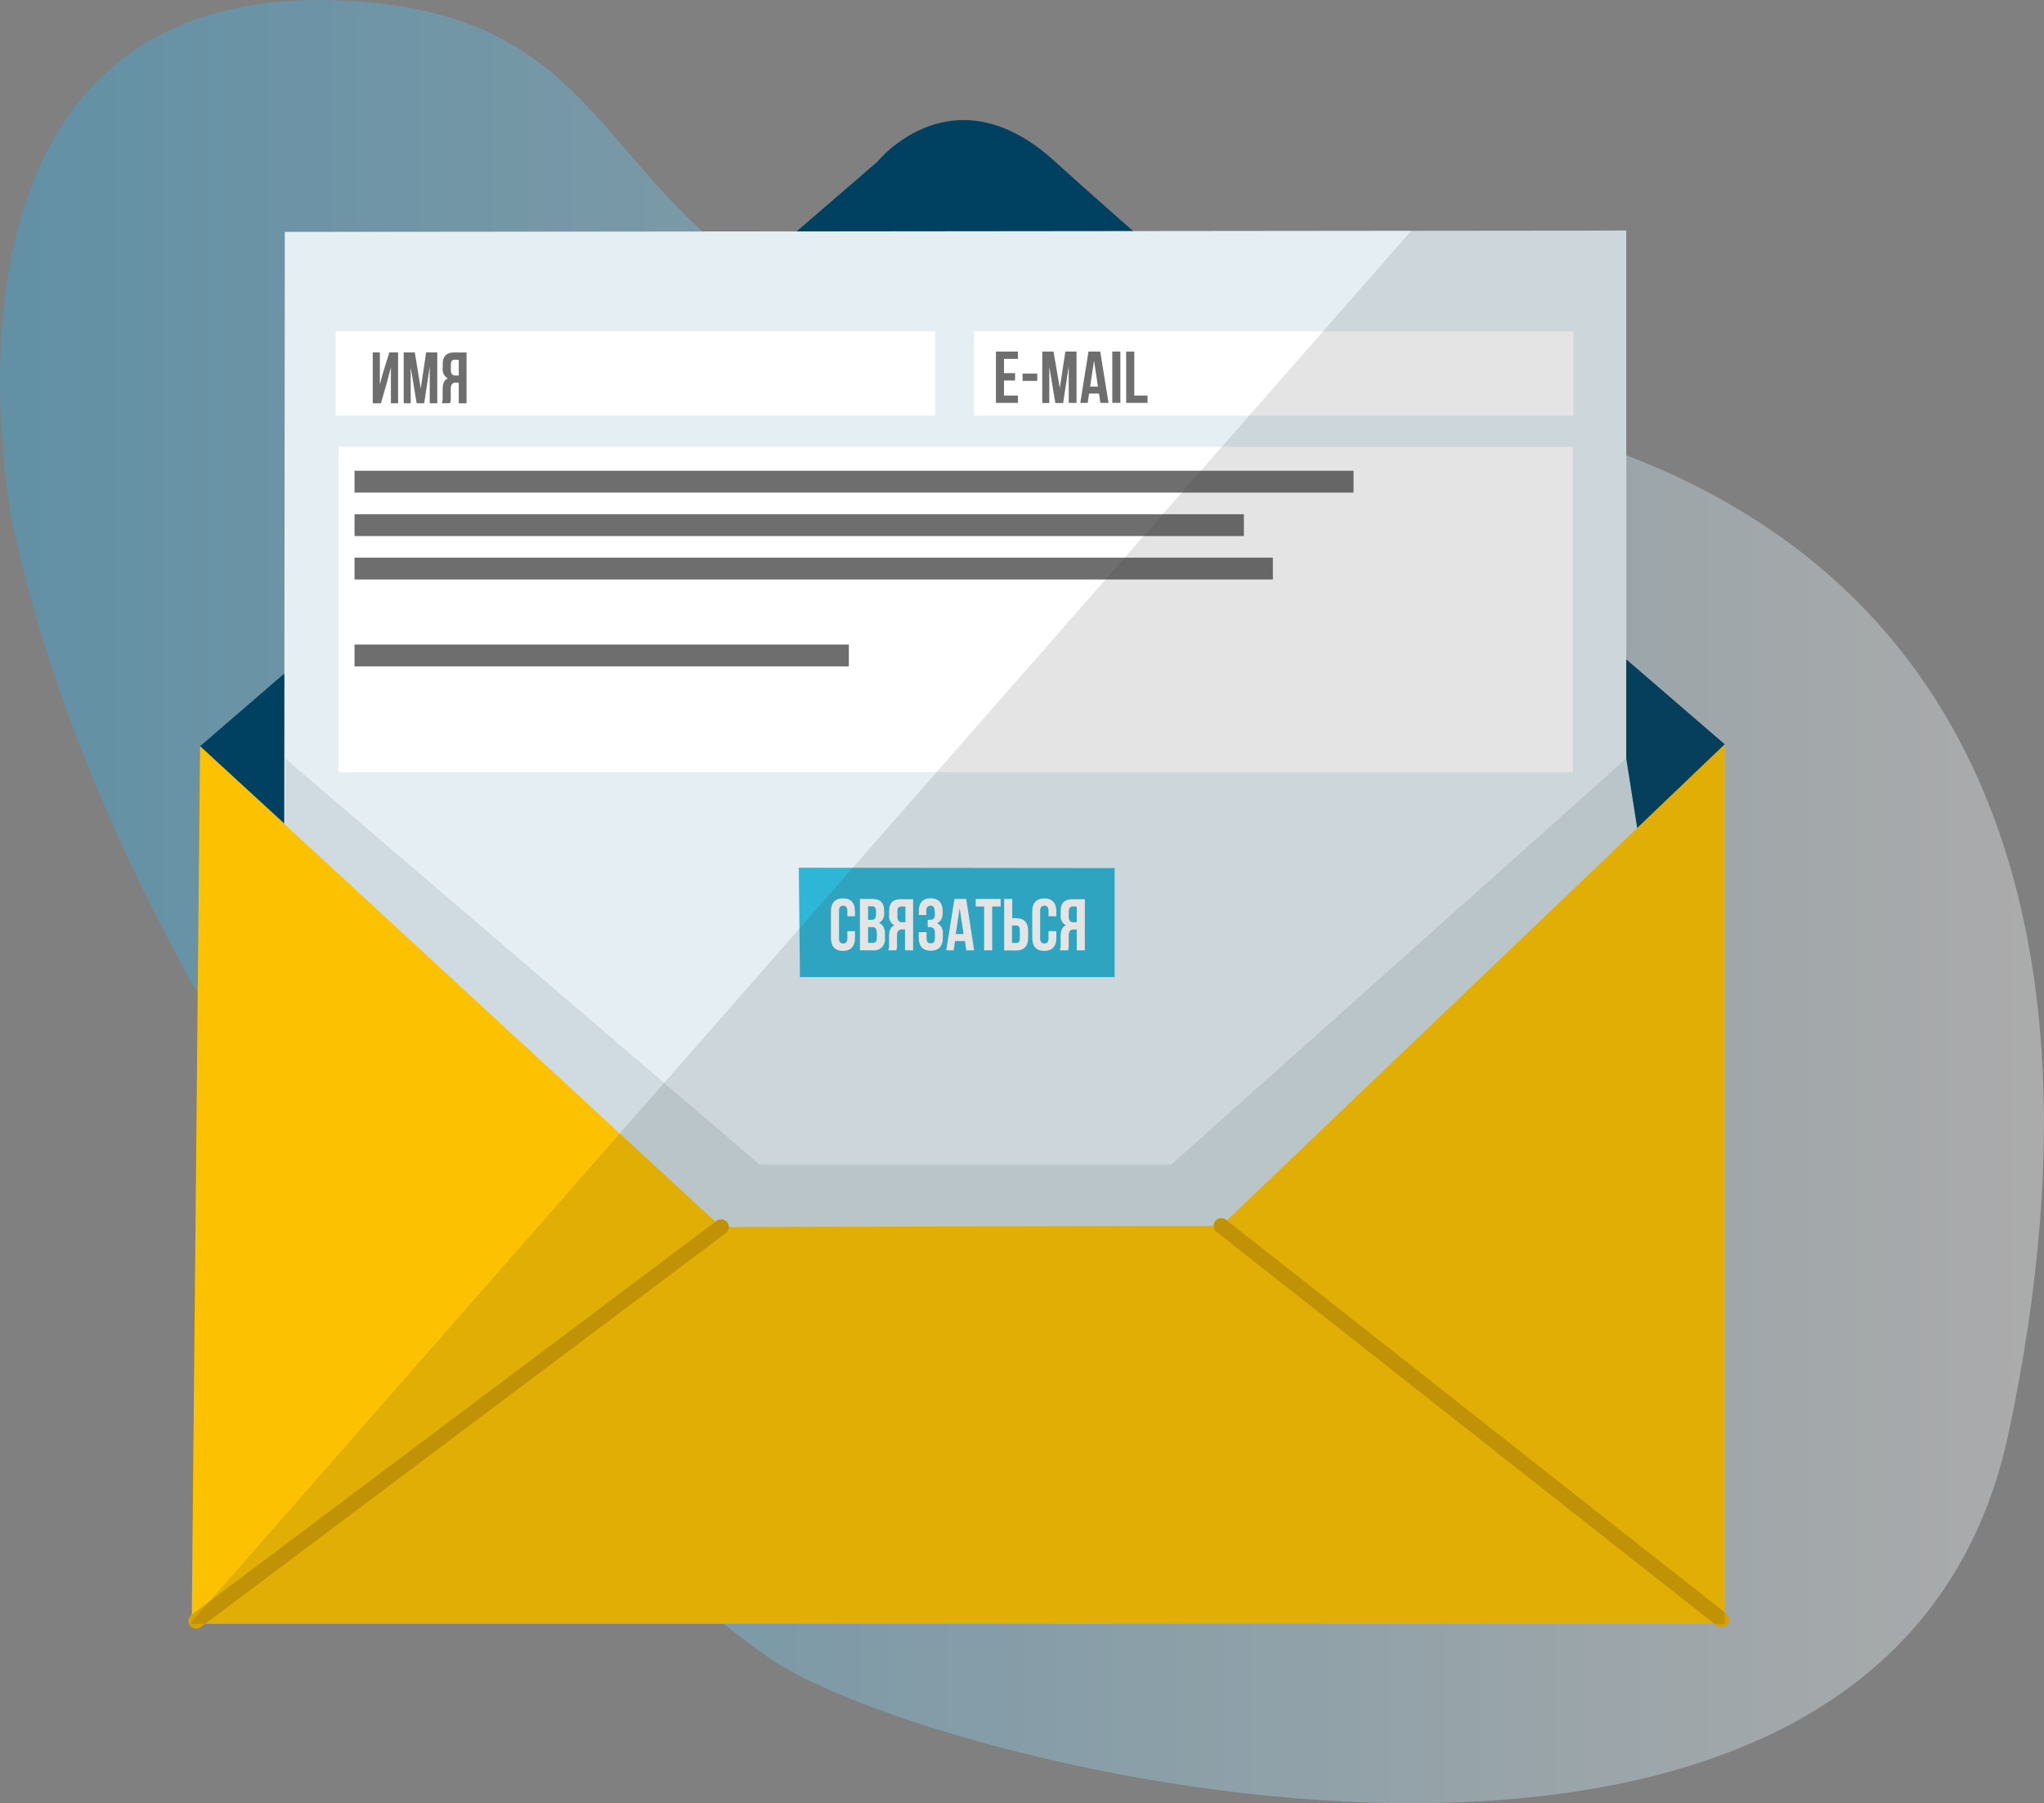 <svg xmlns="http://www.w3.org/2000/svg" xmlns:xlink="http://www.w3.org/1999/xlink" viewBox="0 0 522.17 460.55">
<rect x="0" y="0" width="522.17" height="460.55" fill="#808080" stroke="none"/>
<defs>
<style>.cls-1{opacity:0.38;fill:url(#gr-1);}.cls-2{fill:#004162;}.cls-11,.cls-2,.cls-3,.cls-4,.cls-6,.cls-7{fill-rule:evenodd;}.cls-3{fill:#e5eff3;}.cls-4{fill:#2eb6d7;}.cls-5{fill:#fff;}.cls-6{fill:#cfdbe1;}.cls-7{fill:#fcc100;}.cls-10,.cls-8{fill:none;stroke-miterlimit:22.93;}.cls-8{stroke:#d7a100;stroke-linecap:round;stroke-width:3.93px;}.cls-9{fill:#6e6e6e;}.cls-10{stroke:#6e6e6e;stroke-width:5.58px;}.cls-11{fill:#333;opacity:0.13;}</style>
<linearGradient id="gr-1" x1="31.14" y1="267.73" x2="553.31" y2="267.73" gradientUnits="userSpaceOnUse">
<stop offset="0" stop-color="#31abe2"/><stop offset="1" stop-color="#f2f2f2"/></linearGradient>
</defs>
<title>Contacts</title>
<path class="cls-1" d="M34.33,170.88s-28.88-140.4,87-133.16c94.42,5.9,45.36,95.54,226.27,98.91s228.12,119.43,196.64,267-277.88,85.18-317.08,57C145,401.62,57.47,280.44,34.33,170.88Z" transform="translate(-31.14 -37.45)"/>
<path class="cls-2" d="M82.25,228.07l173-149.28s19.28-24,45.49,0,171,148.78,171,148.78l-128.67,123-127.7-.8Z" transform="translate(-31.14 -37.45)"/>
<polygon class="cls-3" points="72.76 59.24 415.45 58.89 415.45 328.64 72.51 328.64 72.76 59.24"/>
<polygon class="cls-4" points="204.06 221.65 284.75 221.74 284.75 249.59 204.36 249.59 204.06 221.65"/>
<rect class="cls-5" x="86.48" y="114.14" width="315.33" height="83.1"/>
<rect class="cls-5" x="85.73" y="84.64" width="153.15" height="21.53"/>
<rect class="cls-5" x="248.8" y="84.64" width="153.15" height="21.53"/>
<polygon class="cls-6" points="72.89 193.77 194.07 297.49 299.22 297.49 415.45 193.77 420.22 224.04 316.13 321.27 169.24 328.64 72.81 220.88 72.89 193.77"/>
<polygon class="cls-7" points="51.11 190.62 184.22 313.42 311.99 313.12 440.66 190.12 440.66 414.78 48.98 414.78 51.11 190.62"/>
<line class="cls-8" x1="184.23" y1="313.42" x2="50.11" y2="414.07"/>
<line class="cls-8" x1="311.99" y1="313.12" x2="439.77" y2="413.7"/>
<path class="cls-5" d="M249.56,275.31v1.74c0,2.1-1.05,3.3-3.07,3.3s-3.07-1.2-3.07-3.3v-6.82c0-2.1,1-3.3,3.07-3.3s3.07,1.2,3.07,3.3v1.27h-1.95v-1.4c0-.94-.41-1.3-1.07-1.3s-1.06.36-1.06,1.3v7.08c0,.94.41,1.27,1.06,1.27s1.07-.33,1.07-1.27v-1.87Z" transform="translate(-31.14 -37.45)"/>
<path class="cls-5" d="M257,270.1v.47a2.57,2.57,0,0,1-1.33,2.64c1.1.43,1.54,1.42,1.54,2.81v1.07a2.79,2.79,0,0,1-3.13,3.11h-3.25V267.08h3.12C256.06,267.08,257,268.07,257,270.1Zm-4.1-1.15v3.47h.8c.77,0,1.24-.34,1.24-1.39v-.73c0-.93-.32-1.35-1-1.35Zm0,5.34v4h1.18c.69,0,1.06-.32,1.06-1.29v-1.14c0-1.22-.39-1.6-1.33-1.6Z" transform="translate(-31.14 -37.45)"/>
<path class="cls-5" d="M258.05,280.2a4,4,0,0,0,.22-1.6v-2c0-1.37.34-2.36,1.37-2.79a2.61,2.61,0,0,1-1.35-2.66v-1c0-2,.92-3,3-3h3.12V280.2h-2.07v-5.34h-.71c-.93,0-1.35.45-1.35,1.66v2.07a4.17,4.17,0,0,1-.18,1.61ZM261.4,269c-.73,0-1,.42-1,1.35v1.3c0,1,.47,1.38,1.24,1.38h.8v-4Z" transform="translate(-31.14 -37.45)"/>
<path class="cls-5" d="M269.92,270.3c0-1.18-.41-1.5-1.06-1.5s-1.09.36-1.09,1.3v1.07h-1.89v-1c0-2.1,1-3.26,3-3.26s3.08,1.2,3.08,3.3v.34c0,1.4-.45,2.28-1.45,2.69A2.69,2.69,0,0,1,272,276v1c0,2.1-1.05,3.3-3.08,3.3s-3.07-1.2-3.07-3.3v-1.44h2v1.57c0,.94.41,1.29,1.07,1.29s1.06-.32,1.06-1.48v-1c0-1.22-.41-1.67-1.34-1.67h-.51v-1.87h.62c.77,0,1.23-.34,1.23-1.39Z" transform="translate(-31.14 -37.45)"/>
<path class="cls-5" d="M280,280.2H278l-.35-2.38h-2.53l-.36,2.38h-1.89l2.1-13.12h3Zm-4.7-4.16h2l-1-6.64Z" transform="translate(-31.14 -37.45)"/>
<path class="cls-5" d="M280.4,267.08h6.37V269h-2.16V280.2h-2.06V269H280.4Z" transform="translate(-31.14 -37.45)"/>
<path class="cls-5" d="M287.67,280.2V267.08h2.06V272h1c2.06,0,3.07,1.14,3.07,3.24V277c0,2.09-1,3.24-3.07,3.24Zm3-1.88c.66,0,1-.3,1-1.23v-2c0-.94-.35-1.24-1-1.24h-1v4.44Z" transform="translate(-31.14 -37.45)"/>
<path class="cls-5" d="M301,275.31v1.74c0,2.1-1.05,3.3-3.08,3.3s-3.07-1.2-3.07-3.3v-6.82c0-2.1,1.05-3.3,3.07-3.3s3.08,1.2,3.08,3.3v1.27H299v-1.4c0-.94-.41-1.3-1.07-1.3s-1.07.36-1.07,1.3v7.08c0,.94.41,1.27,1.07,1.27s1.07-.33,1.07-1.27v-1.87Z" transform="translate(-31.14 -37.45)"/>
<path class="cls-5" d="M301.87,280.2a4,4,0,0,0,.22-1.6v-2c0-1.37.34-2.36,1.37-2.79a2.61,2.61,0,0,1-1.35-2.66v-1c0-2,.92-3,3.06-3h3.11V280.2h-2.07v-5.34h-.71c-.93,0-1.35.45-1.35,1.66v2.07a4.17,4.17,0,0,1-.18,1.61ZM305.22,269c-.73,0-1.05.42-1.05,1.35v1.3c0,1,.47,1.38,1.24,1.38h.8v-4Z" transform="translate(-31.14 -37.45)"/>
<path class="cls-9" d="M128.46,140.47h-2.1v-13h1.82v8.23l.75-2.86,1.67-5.37h2.24v13H131v-9.15l-.84,3.19Z" transform="translate(-31.14 -37.45)"/>
<path class="cls-9" d="M138.62,136.7l1.39-9.23h2.84v13h-1.93v-9.32l-1.41,9.32h-1.93l-1.52-9.19v9.19h-1.79v-13h2.84Z" transform="translate(-31.14 -37.45)"/>
<path class="cls-9" d="M144,140.47a3.88,3.88,0,0,0,.22-1.58v-2c0-1.36.33-2.34,1.35-2.77a2.59,2.59,0,0,1-1.33-2.64v-1c0-2,.91-3,3-3h3.09v13h-2v-5.29h-.7c-.93,0-1.34.45-1.34,1.65v2a4,4,0,0,1-.18,1.59Zm3.32-11.14c-.72,0-1,.41-1,1.34V132c0,1,.46,1.37,1.23,1.37h.79v-4Z" transform="translate(-31.14 -37.45)"/>
<path class="cls-9" d="M287.63,132.77h2.83v1.88h-2.83v3.84h3.56v1.87h-5.62V127.25h5.62v1.87h-3.56Z" transform="translate(-31.14 -37.45)"/>
<path class="cls-9" d="M292.37,132.87h3.75v1.87h-3.75Z" transform="translate(-31.14 -37.45)"/>
<path class="cls-9" d="M301.89,136.56l1.41-9.31h2.86v13.11h-2V131l-1.42,9.4h-2l-1.54-9.27v9.27h-1.79V127.25h2.86Z" transform="translate(-31.14 -37.45)"/>
<path class="cls-9" d="M314.33,140.36h-2.08l-.36-2.38h-2.53l-.35,2.38h-1.89l2.09-13.11h3Zm-4.7-4.16h2l-1-6.63Z" transform="translate(-31.14 -37.45)"/>
<path class="cls-9" d="M315.29,127.25h2.06v13.11h-2.06Z" transform="translate(-31.14 -37.45)"/>
<path class="cls-9" d="M318.84,127.25h2.07v11.24h3.39v1.87h-5.46Z" transform="translate(-31.14 -37.45)"/>
<line class="cls-10" x1="90.57" y1="123.04" x2="345.78" y2="123.04"/>
<line class="cls-10" x1="90.57" y1="134.14" x2="317.77" y2="134.14"/>
<line class="cls-10" x1="90.57" y1="145.23" x2="325.17" y2="145.23"/>
<line class="cls-10" x1="90.57" y1="167.43" x2="216.85" y2="167.43"/>
<path class="cls-11" d="M81.14,452.23l-.64.48M391.72,96.34h54.84V205.81c15.21,13.14,25.21,21.76,25.21,21.76V452.23H80.09v-.51Z" transform="translate(-31.14 -37.45)"/>
</svg>